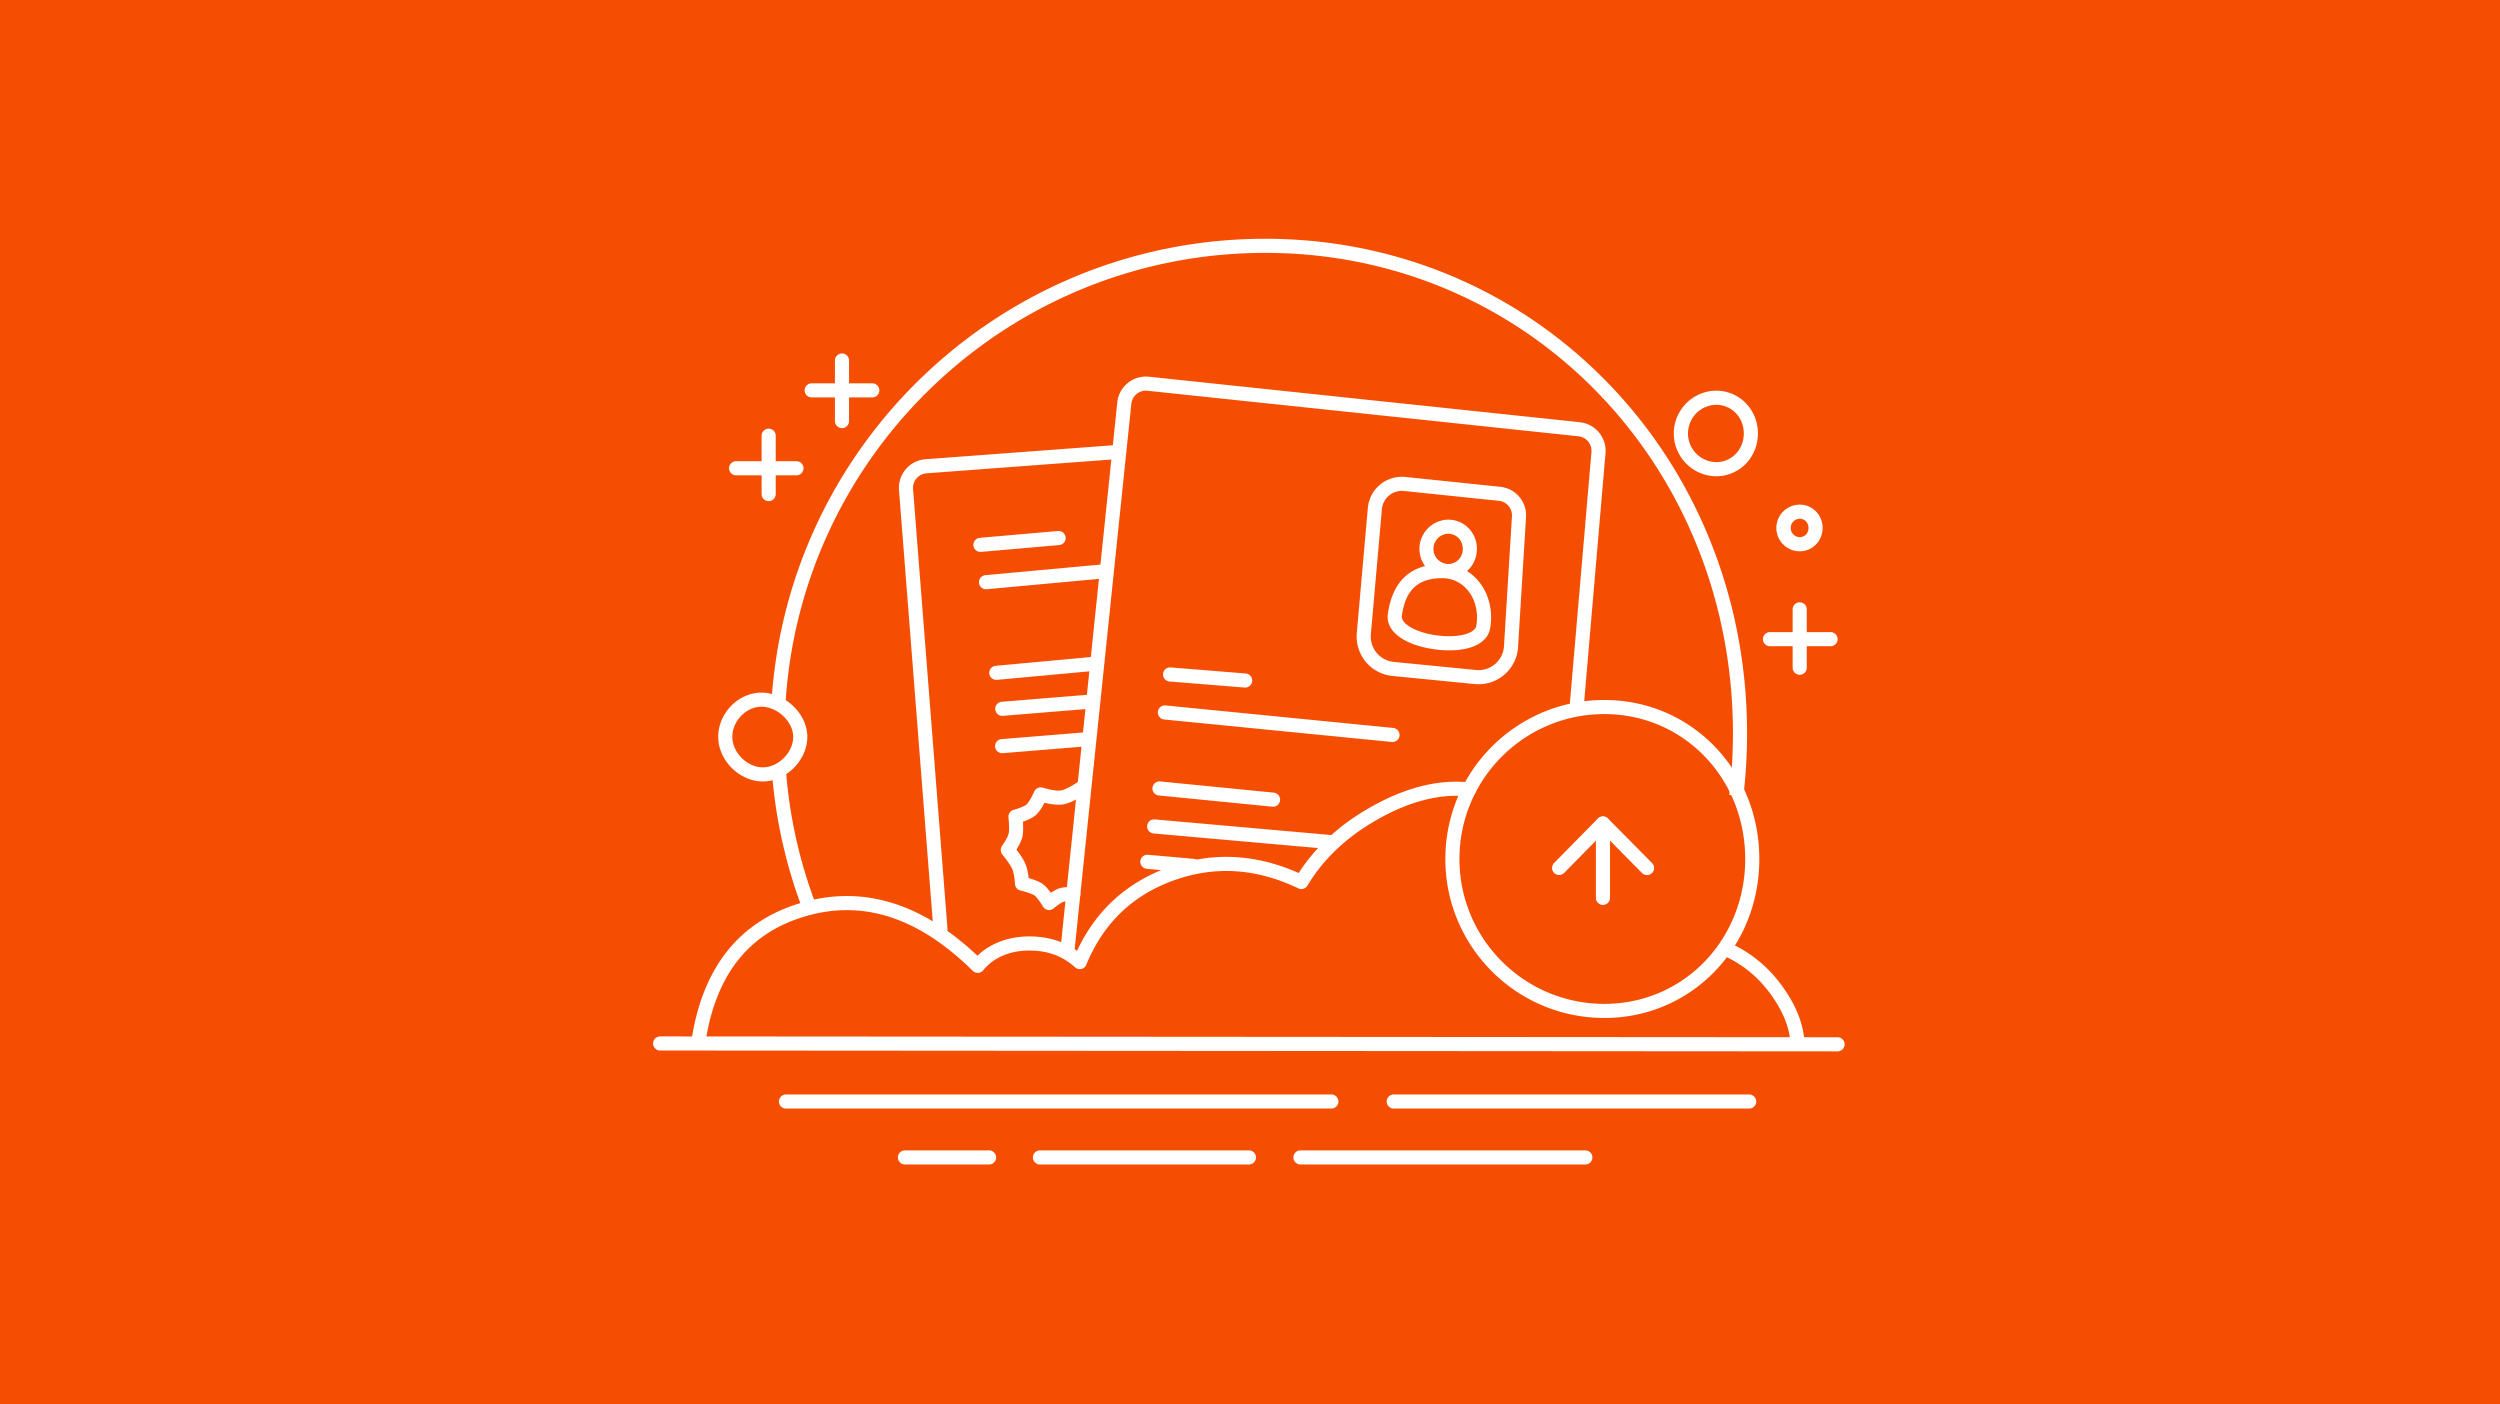 <svg width="356" height="200" xmlns="http://www.w3.org/2000/svg"><g fill="none" fill-rule="evenodd"><path fill="#F54E02" d="M0 0H356V200H0z"/><g transform="translate(93 34)" fill-rule="nonzero"><path d="M155.247 79.433l-1.995-.24c.346-2.88.52-5.797.52-8.74 0-38.173-29.164-68.444-66.605-68.444-36.27 0-66.187 28.295-68.323 64.33l-2.005-.118C19.037 29.125 49.833 0 87.167 0c38.568 0 68.615 31.187 68.615 70.453 0 3.023-.18 6.02-.535 8.98zM16.925 75.948l2.003-.155a68.062 68.062 0 0 0 4.549 19.774l-1.869.738a70.071 70.071 0 0 1-4.683-20.357zm142.119-17.925h8.627a1.005 1.005 0 0 0 0-2.01h-8.627a1.005 1.005 0 0 0 0 2.01z" fill="#FFF"/><path d="M41.918 98.204l-4.899-62.562a2.086 2.086 0 0 1 1.917-2.243h.008l27.352-2.04a1.005 1.005 0 0 0-.15-2.004l-27.351 2.04-.016.001a4.095 4.095 0 0 0-3.763 4.403l4.899 62.562a1.005 1.005 0 1 0 2.003-.157z" fill="#FFF"/><path d="M59.987 101.582l8.115-78.08a2.086 2.086 0 0 1 2.291-1.86h.004l61.366 6.483a2.086 2.086 0 0 1 1.86 2.253l-3.086 35.913a1.005 1.005 0 0 0 2.002.172l3.085-35.913a4.095 4.095 0 0 0-3.65-4.423l-61.366-6.483H70.6a4.095 4.095 0 0 0-4.497 3.65l-8.116 78.08a1.005 1.005 0 1 0 1.999.208z" fill="#FFF"/><path d="M102.465 80.776c4.85-2.688 9.449-3.82 13.786-3.366a1.005 1.005 0 1 1-.209 1.998c-3.896-.407-8.093.625-12.603 3.126-4.53 2.51-7.945 5.703-10.263 9.58a1.005 1.005 0 0 1-1.296.39c-5.996-2.874-11.9-3.244-17.772-1.122-5.862 2.118-9.986 6.1-12.422 12.001a1.005 1.005 0 0 1-1.602.362c-1.732-1.565-3.818-2.389-6.531-2.389-2.793 0-5.13 1.052-6.538 2.807a1.005 1.005 0 0 1-1.489.087c-7.716-7.607-15.607-10.166-23.785-7.784-7.918 2.306-12.626 8.054-14.198 17.405a1.005 1.005 0 0 1-1.982-.333c1.696-10.082 6.927-16.47 15.618-19.001 8.66-2.522 17.03.03 25.008 7.559 1.812-1.748 4.411-2.749 7.366-2.749 2.692 0 4.927.71 6.813 2.051 2.709-5.76 7.075-9.743 13.06-11.906 6.118-2.21 12.304-1.932 18.504.822 2.487-3.845 6.003-7.026 10.535-9.538zm50.08 21.363a1.005 1.005 0 0 1 .834-1.828c2.881 1.315 5.289 3.267 7.21 5.844 1.92 2.576 3.034 5.12 3.318 7.632a1.005 1.005 0 0 1-1.996.226c-.241-2.13-1.212-4.35-2.933-6.657-1.72-2.308-3.86-4.043-6.433-5.217zM101.78 38.333a4.868 4.868 0 0 1 5.277-4.421l.074.007 13.51 1.4a4.095 4.095 0 0 1 3.666 4.324l-1.134 18.496a5.64 5.64 0 0 1-6.182 5.269l-11.716-1.153a5.64 5.64 0 0 1-5.067-6.11l1.572-17.812zm3.691 21.923l11.716 1.152a3.632 3.632 0 0 0 3.98-3.392l1.135-18.496a2.086 2.086 0 0 0-1.867-2.203l-13.51-1.4-.044-.004a2.86 2.86 0 0 0-3.1 2.596l-1.572 17.813a3.632 3.632 0 0 0 3.262 3.934z" fill="#FFF"/><path d="M1.004 115.595l167.665.12a1.005 1.005 0 0 0 .001-2.01l-167.665-.119a1.005 1.005 0 0 0-.001 2.01zM73.56 63.047l10.69.862a1.005 1.005 0 0 0 .162-2.003l-10.69-.862a1.005 1.005 0 1 0-.162 2.003zM46.683 44.59l11.171-.975a1.005 1.005 0 0 0-.174-2.002l-11.172.975a1.005 1.005 0 0 0 .175 2.002zm26.086 23.864l32.412 3.202a1.005 1.005 0 1 0 .198-2l-32.412-3.201a1.005 1.005 0 0 0-.198 2zM47.46 49.91l16.779-1.545a1.005 1.005 0 1 0-.185-2l-16.778 1.544a1.005 1.005 0 0 0 .184 2zm1.546 12.898L63.2 61.5a1.005 1.005 0 0 0-.185-2l-14.194 1.307a1.005 1.005 0 1 0 .184 2zm.762 5.13l12.59-1.027a1.005 1.005 0 0 0-.163-2.002l-12.59 1.026a1.005 1.005 0 0 0 .163 2.002zm0 5.315l11.44-.933a1.005 1.005 0 1 0-.163-2.002l-11.44.932a1.005 1.005 0 0 0 .163 2.003zm5.709 18.622c-.422-.301-1.078-.57-2-.836-.092-.837-.242-1.51-.462-2.03-.223-.528-.644-1.194-1.27-2.021.443-.716.724-1.316.841-1.825.115-.499.14-1.206.084-2.152.826-.285 1.436-.595 1.848-.958.407-.36.804-.935 1.22-1.744 1.075.26 1.94.345 2.621.24.845-.132 1.887-.63 3.188-1.488a1.005 1.005 0 1 0-1.106-1.677c-1.08.712-1.896 1.102-2.39 1.179-.49.076-1.365-.05-2.573-.404-.48-.141-.99.093-1.197.548-.448.985-.834 1.611-1.092 1.84-.253.222-.884.5-1.856.776-.465.132-.77.576-.726 1.057.106 1.166.106 1.965.021 2.331-.08.35-.396.955-.946 1.762-.248.364-.23.847.044 1.192.771.968 1.255 1.692 1.438 2.126.176.416.306 1.124.37 2.1.027.435.332.802.755.91 1.067.27 1.762.525 2.02.709.252.18.685.726 1.23 1.602.319.514 1.017.631 1.486.25.646-.525 1.125-.84 1.382-.933.235-.085.695-.123 1.349-.085a1.005 1.005 0 1 0 .116-2.006c-.901-.052-1.608.006-2.15.203-.315.114-.672.312-1.084.595-.42-.586-.8-1.003-1.161-1.26zm16.52-12.602l16.206 1.601a1.005 1.005 0 0 0 .197-2l-16.206-1.6a1.005 1.005 0 0 0-.197 2zm-.763 5.41l25.326 2.244a1.005 1.005 0 0 0 .177-2.001L71.411 82.68a1.005 1.005 0 0 0-.177 2.001zm-.97 5.036l6.618.586a1.005 1.005 0 0 0 .177-2l-6.618-.587a1.005 1.005 0 0 0-.178 2.001zM18.925 123.86h77.66a1.005 1.005 0 0 0 0-2.01h-77.66a1.005 1.005 0 1 0 0 2.01zm16.942 7.963h11.977a1.005 1.005 0 0 0 0-2.01H35.868a1.005 1.005 0 1 0 0 2.01zm19.227 0h29.75a1.005 1.005 0 0 0 0-2.01h-29.75a1.005 1.005 0 1 0 0 2.01zm37.091 0h40.569a1.005 1.005 0 1 0 0-2.01H92.186a1.005 1.005 0 1 0 0 2.01zm13.285-7.963h50.614a1.005 1.005 0 0 0 0-2.01h-50.614a1.005 1.005 0 1 0 0 2.01zm29.988-12.9c12.404 0 22.069-10.032 22.069-22.642s-9.665-22.64-22.069-22.64c-12.504 0-22.64 10.136-22.64 22.64 0 12.504 10.136 22.641 22.64 22.641zm0-2.01c-11.395 0-20.632-9.237-20.632-20.632 0-11.394 9.237-20.632 20.632-20.632 11.277 0 20.06 9.116 20.06 20.632 0 11.516-8.783 20.632-20.06 20.632zM15.617 77.28c3.328 0 6.344-3.019 6.344-6.348 0-3.303-3.177-6.302-6.534-6.302-3.312 0-6.154 2.954-6.154 6.302 0 3.329 3.016 6.348 6.344 6.348zm0-2.01c-2.218 0-4.335-2.118-4.335-4.338 0-2.255 1.96-4.293 4.145-4.293 2.273 0 4.525 2.126 4.525 4.293 0 2.22-2.117 4.339-4.335 4.339zm1.847-38.914v-8.31a1.005 1.005 0 0 0-2.01 0v8.31a1.005 1.005 0 1 0 2.01 0zm10.44-10.398v-8.622a1.005 1.005 0 0 0-2.01 0v8.622a1.005 1.005 0 0 0 2.01 0z" fill="#FFF"/><path d="M11.823 33.686h8.627a1.005 1.005 0 0 0 0-2.009h-8.627a1.005 1.005 0 1 0 0 2.01zm10.762-11.092h8.628a1.005 1.005 0 0 0 0-2.01h-8.628a1.005 1.005 0 1 0 0 2.01zm140.692 21.91c1.832 0 3.262-1.483 3.262-3.322 0-1.84-1.43-3.323-3.262-3.323a3.323 3.323 0 1 0 0 6.646zm0-2.009a1.314 1.314 0 0 1 0-2.627c.706 0 1.253.568 1.253 1.314 0 .746-.547 1.313-1.253 1.313zm-11.91-8.674c3.35 0 5.96-2.71 5.96-6.095 0-3.384-2.61-6.094-5.96-6.094a6.095 6.095 0 0 0 0 12.189zm0-2.01a4.086 4.086 0 0 1 0-8.17c2.222 0 3.951 1.794 3.951 4.085 0 2.292-1.729 4.086-3.95 4.086zM113.23 48.323c2.291 0 4.079-1.855 4.079-4.162 0-2.308-1.788-4.163-4.08-4.163a4.163 4.163 0 0 0 0 8.325zm0-2.009a2.154 2.154 0 0 1 0-4.307c1.165 0 2.07.94 2.07 2.154s-.905 2.153-2.07 2.153z" fill="#FFF"/><path d="M112.38 46.323c-4.502 0-7.096 2.444-7.748 7.091-.372 2.652 2.658 4.501 6.668 5.05 3.991.545 7.44-.4 7.897-2.993.837-4.756-2.227-9.148-6.817-9.148zm-.808 10.15c-3.026-.414-5.105-1.682-4.95-2.78.516-3.687 2.294-5.36 5.758-5.36 3.249 0 5.472 3.187 4.838 6.79-.194 1.101-2.613 1.765-5.646 1.35zM140.8 90.29a1.005 1.005 0 1 0 1.428-1.413l-6.257-6.327a1.005 1.005 0 0 0-1.43.002l-6.223 6.327a1.005 1.005 0 1 0 1.433 1.409l5.508-5.6 5.54 5.602zm23.483-29.206v-8.31a1.005 1.005 0 1 0-2.01 0v8.31a1.005 1.005 0 0 0 2.01 0z" fill="#FFF"/><path d="M136.264 93.856V83.251a1.005 1.005 0 0 0-2.009 0v10.605a1.005 1.005 0 1 0 2.01 0z" fill="#FFF"/><path d="M40.916 98.282L36.018 35.72a3.09 3.09 0 0 1 2.851-3.323l27.352-2.04c2.903 43.788 2.903 69.577 0 77.368-2.902 7.791-11.337 4.644-25.305-9.443z"/><path d="M58.96 100.307l8.138-76.915a3.09 3.09 0 0 1 3.4-2.749l61.37 6.483a3.09 3.09 0 0 1 2.756 3.338l-3.086 35.913c-9.823 19.655-18.468 31.228-25.936 34.719-7.077 3.308-23.438 4.993-45.023 1.56-.796-.127-1.336-.91-1.62-2.35z"/><path d="M152.164 100.73L116.146 78.41c-4.116-.43-8.514.652-13.194 3.246-4.68 2.594-8.226 5.909-10.638 9.943-6.235-2.988-12.417-3.375-18.547-1.16-6.13 2.214-10.466 6.402-13.01 12.562-1.72-1.554-3.99-2.648-7.204-2.648-3.215 0-5.788 1.272-7.322 3.182-7.96-7.847-16.216-10.524-24.77-8.033-8.306 2.42-13.275 8.487-14.91 18.204-.01.06 45.026.278 135.106.656 2.904.692 9.987.538 21.252-.46-.263-2.322-1.305-4.704-3.125-7.146-1.821-2.442-4.095-4.285-6.822-5.53l-.798-.494z"/></g></g></svg>